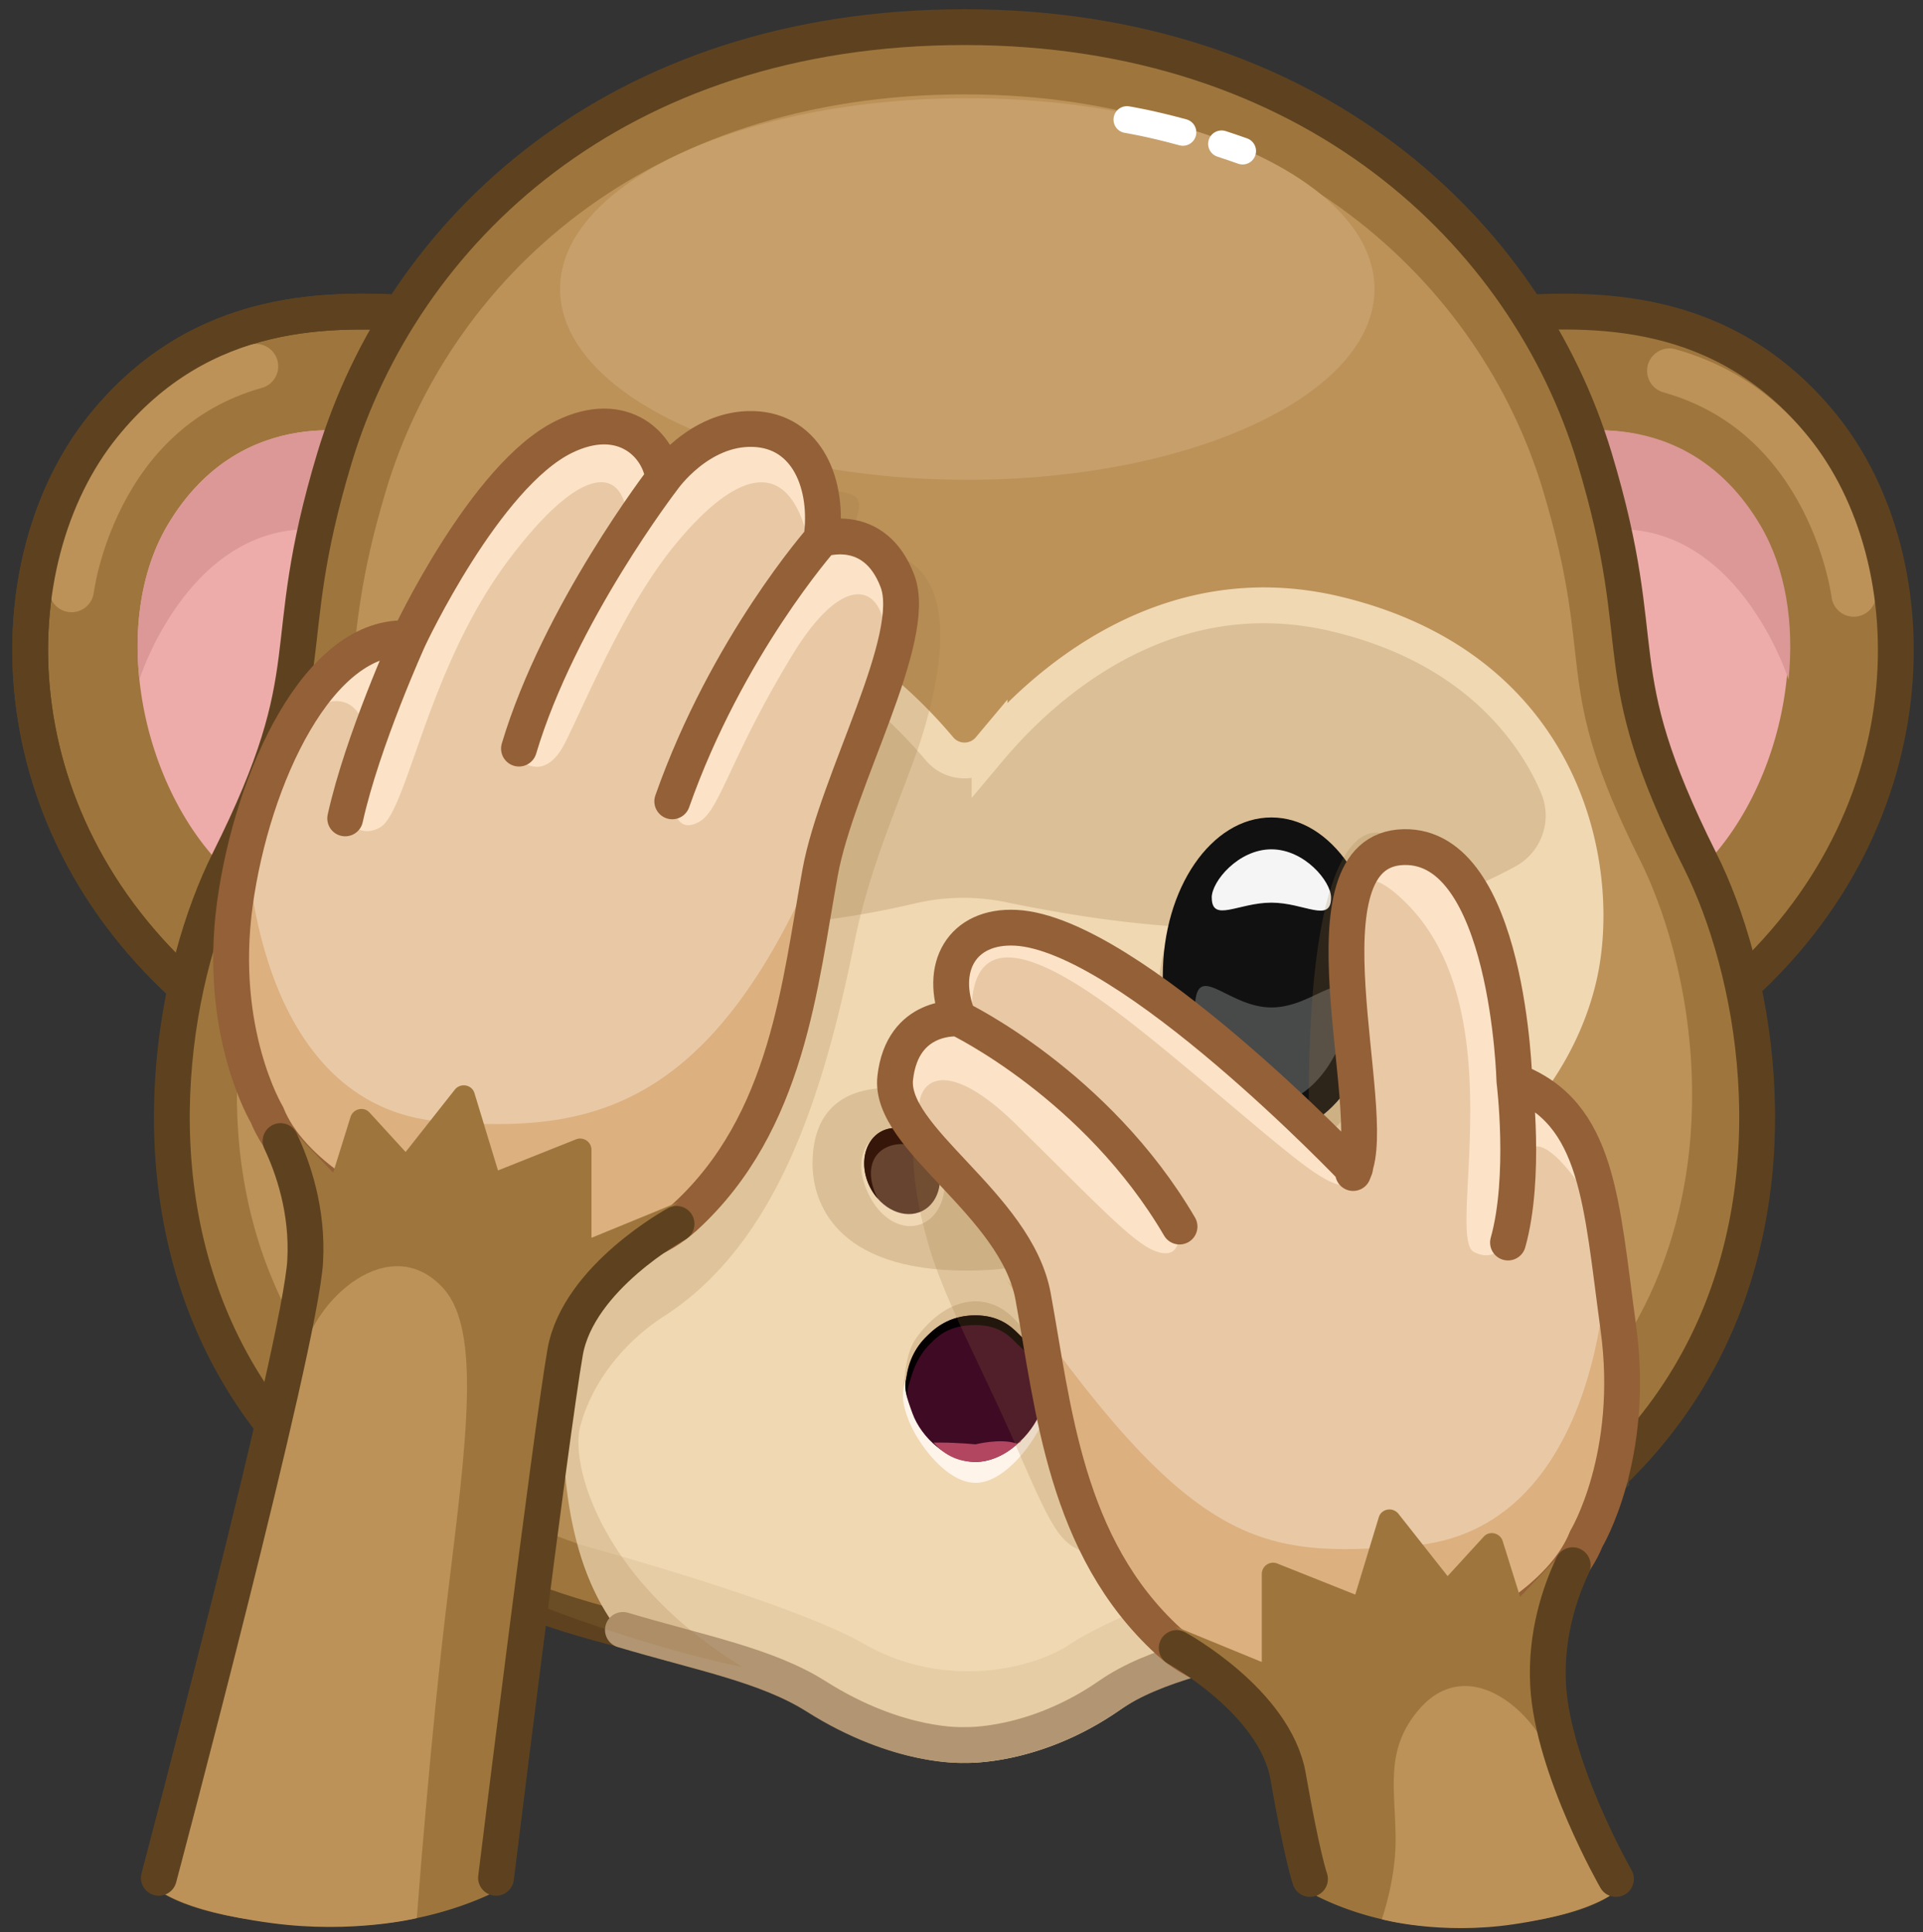 <svg viewBox="0 0 408 410" xmlns="http://www.w3.org/2000/svg"><rect x="0" y="0" width="408" height="410" fill="#333333" stroke="none"/><defs><clipPath id="a"><path d="M0 0h512v512H0z"/></clipPath></defs><g clip-path="url(#a)" transform="translate(-56.4 -53.5)"><g display="block"><path fill="#9E763D" d="M375.44 120.13c18.78-1.24 46.57-2.3 67.64 23.7 23.24 28.7 23.7 85.15-21.23 122.43-47.05 39.03-98.74-142.67-46.4-146.13z"/><path fill="#EDACAA" d="M385.81 145.93s27.65-8.08 43.67 19c13.06 22.08 5.04 59.2-15.5 75.94-24.43 19.92-45.01-96.8-28.17-94.94z"/><path stroke-linecap="round" stroke-linejoin="round" stroke="#BC9259" stroke-width="9.5" d="M449.71 179.61s-4.6-37.75-39.1-47.43" fill="none"/><path stroke-miterlimit="10" stroke="#5E421F" stroke-width="7.6" d="M375.44 120.13c18.78-1.24 46.57-2.3 67.64 23.7 23.24 28.7 23.7 85.15-21.23 122.43-47.05 39.03-98.74-142.67-46.4-146.13z" fill="none"/><path fill="#DB9897" d="M380.37 171.17c40.5-21.05 55.48 26.48 55.48 26.48l.02-.01c1.22-11.8-.57-23.55-5.99-32.7-16.02-27.1-43.66-19.01-43.66-19.01-5.27-.58-6.88 10.43-5.85 25.24z"/></g><g display="block"><path fill="#9E763D" d="M146 120.13c-18.78-1.24-46.58-2.3-67.64 23.7-23.25 28.7-23.7 85.15 21.23 122.43 47.05 39.03 98.73-142.67 46.4-146.13z"/><path stroke-miterlimit="10" stroke="#5E421F" stroke-width="7.6" d="M146 120.13c-18.78-1.24-46.58-2.3-67.64 23.7-23.25 28.7-23.7 85.15 21.23 122.43 47.05 39.03 98.73-142.67 46.4-146.13z" fill="none"/><path stroke-linecap="round" stroke-linejoin="round" stroke="#BC9259" stroke-width="9.5" d="M71.58 178.66s4.6-37.75 39.1-47.43" fill="none"/><path stroke-miterlimit="10" stroke="#5E421F" stroke-width="7.6" d="M146 120.13c-18.78-1.24-46.58-2.3-67.64 23.7-23.25 28.7-23.7 85.15 21.23 122.43 47.05 39.03 98.73-142.67 46.4-146.13z" fill="none"/><path fill="#EDACAA" d="M135.62 145.93s-27.64-8.08-43.67 19c-13.06 22.08-5.03 59.2 15.5 75.94 24.44 19.92 45.02-96.8 28.17-94.94z"/><path fill="#DB9897" d="M141.47 171.17c-40.5-21.05-55.48 26.48-55.48 26.48l-.02-.01c-1.22-11.8.57-23.55 5.99-32.7 16.02-27.1 43.66-19.01 43.66-19.01 5.27-.58 6.87 10.43 5.85 25.24z"/></g><g display="block"><path fill="#9E763D" d="M417.1 236.13c-20.9-41.8-9.83-43.71-22.38-85.4-14.44-48.01-60.3-91.47-133.68-91.47-74.18 0-119.24 43.46-133.69 91.47-12.54 41.69-1.48 43.6-22.38 85.4-22.95 45.9-32.64 171 156.07 171 188.7 0 179.01-125.1 156.07-171z"/><path fill="#BC9259" d="M404.3 235.9c-19.18-38.37-9.03-40.14-20.54-78.4-13.26-44.08-55.36-83.97-122.72-83.97-68.1 0-109.46 39.89-122.72 83.96-11.52 38.27-1.36 40.04-20.55 78.4-21.06 42.13-29.96 156.97 143.27 156.97 173.22 0 164.33-114.84 143.26-156.97z"/><path fill="#C79F6B" d="M348.02 114.82c0 22.36-38.68 40.49-86.4 40.49-47.7 0-86.39-18.13-86.39-40.49 0-22.35 38.68-40.48 86.4-40.48 47.7 0 86.39 18.13 86.39 40.48z"/><path stroke-linecap="round" stroke-linejoin="round" stroke="#FFF" stroke-width="5.7" d="M315.58 84.03c1.44.47 2.93.97 4.46 1.52m-24.54-6.67s4.62.72 11.87 2.7" fill="none"/><path stroke-miterlimit="10" stroke="#5E421F" stroke-width="7.6" d="M417.1 236.13c-20.9-41.8-9.83-43.71-22.38-85.4-14.44-48.01-60.3-91.47-133.68-91.47-74.18 0-119.24 43.46-133.69 91.47-12.54 41.69-1.48 43.6-22.38 85.4-22.95 45.9-32.64 171 156.07 171 188.7 0 179.01-125.1 156.07-171z" fill="none"/><path fill="#F0D8B3" d="M340.15 183.85c-36.86-8.94-63.12 15.82-73.8 28.54a6.93 6.93 0 01-10.62 0c-10.68-12.72-36.94-37.48-73.8-28.54-48.88 11.85-56.28 54.3-51.35 76.52 4.62 20.75 21.72 40.63 48.9 50.4a6.92 6.92 0 014.44 8c-3.3 15.05-9.88 54.48 5.5 76.76a16.79 16.79 0 0011.53 7.07c7.02.96 19.15 3.59 29.35 10.67 16.13 11.19 30.74 10.5 30.74 10.5s14.6.69 30.73-10.5c10.2-7.08 22.34-9.7 29.35-10.67a16.8 16.8 0 0011.53-7.07c15.39-22.28 8.8-61.71 5.5-76.76a6.92 6.92 0 014.45-8c27.18-9.77 44.28-29.65 48.9-50.4 4.93-22.22-2.48-64.67-51.35-76.52z"/><path fill="#DBBF97" d="M383.39 221.83c2.42 5.75.1 12.43-5.35 15.45-37.72 20.86-86.83 12.02-108.2 7.66a44.8 44.8 0 00-19.18.23c-53.32 12.5-89.2-1.04-105.33-9.36a12.24 12.24 0 01-5.41-16.3c5.2-10.42 16.32-25.62 43.58-32.63 36.73-9.45 61.54 12.8 72.23 25.5a6.92 6.92 0 0010.61 0c10.69-12.7 36.2-33.94 73.06-25.01 25.45 6.17 37.63 19.33 43.99 34.46z"/><path stroke-miterlimit="10" stroke="#F0D8B3" stroke-width="7.6" d="M340.15 183.85c-36.86-8.94-63.12 15.82-73.8 28.54a6.93 6.93 0 01-10.62 0c-10.68-12.72-36.94-37.48-73.8-28.54-48.88 11.85-56.28 54.3-51.35 76.52 4.62 20.75 21.72 40.63 48.9 50.4a6.92 6.92 0 014.44 8c-3.3 15.05-9.88 54.48 5.5 76.76a16.79 16.79 0 0011.53 7.07c7.02.96 19.15 3.59 29.35 10.67 16.13 11.19 30.74 10.5 30.74 10.5s14.6.69 30.73-10.5c10.2-7.08 22.34-10.66 29.35-11.62 4.66-.64 8.85-2.25 11.53-6.12 15.39-22.28 8.8-61.71 5.5-76.76a6.92 6.92 0 014.45-8c27.18-9.77 44.28-29.65 48.9-50.4 4.93-22.22-2.48-64.67-51.35-76.52z" fill="none"/><path fill="#9E763D" d="M343.26 381.05a59.2 59.2 0 01-7.65 17.05c-2.67 3.87-9.83 3.86-14.49 4.5-7 .96-19.15 3.6-29.35 10.67-16.12 11.2-30.74 10.5-30.74 10.5s-14.6.7-30.73-10.5c-10.2-7.08-22.33-9.7-29.34-10.67-4.66-.64-10.56-.59-13.8-4-3.64-3.83-6.8-12.67-8.3-17.51 11.7 3.24 47.2 13.39 60.9 21.25 17.03 9.77 35.76 5.37 43.74 0 7.5-5.06 36.16-17.48 59.76-21.3z" opacity=".11"/><path stroke-linecap="round" stroke-linejoin="round" stroke="#B29572" stroke-width="7.6" d="M188.56 399.36c16.35 4.87 30.54 7.48 40.99 14.1 17.67 11.19 31.49 10.31 31.49 10.31s14.6.69 30.73-10.5c9.67-6.71 23.75-9.37 41.48-13.9" fill="none"/></g><g display="block"><path fill="#DBBF97" d="M277.8 342.33c-.51-1.54-1.38-3.37-4.28-6.74-1.16-1.35-4.25-5.96-10.2-5.96-5.93 0-10.45 4.94-12.37 7.57-2.27 3.11-2.45 7.47-2.63 8.75-.24 1.65-.48 1.77.82 5.37 1.85 5.11 8.3 10.3 14.27 10.3 5.97 0 12.8-5.65 14.65-10.76 1.3-3.61.35-6.68-.26-8.53z"/><path fill="#FFF4E9" d="M278.2 343.86c-.7-1.79-1.73-1.26-5.14-4.4-1.37-1.27-3.56-4.76-9.73-4.76s-8.53 3.1-9.89 4.43c-3.36 3.28-4.11 4.71-4.7 6.47-1.13 3.36-.99 5.48.37 9.09 1.92 5.1 8.1 13.46 14.3 13.46 6.18 0 12.6-8.64 14.53-13.75 1.35-3.6 1.61-7.08.25-10.54z"/><path fill="#3F0A24" d="M278.2 343.86c-.52-2.33-1.83-3.74-5.12-6.75-1.33-1.21-3.8-4.5-9.75-4.5-5.94 0-9.02 3.21-10.34 4.48-3.24 3.14-3.77 6.66-4.25 8.51-.66 2.52-.05 4.21 1.26 7.82 1.85 5.1 7.44 10.29 13.41 10.29s11.94-5.65 13.8-10.76c1.3-3.6 1.68-5.93.98-9.09z"/><path fill="#B24660" d="M272.94 359.16c-2.57 2.9-6.3 4.55-9.53 4.55-3.32 0-6.32-1.08-8.93-4.1h1.67c3.34 0 7.23.37 7.23.37s5.23-1.3 8.48-.23c.7.23 1.43-.59 1.08-.59z"/><path fill="#040001" d="M278.23 349.74c.2-1.33-.26-2.09-.58-3.56-.5-2.3-1.95-4.34-5.15-7.23-1.3-1.17-3.4-4.28-9.17-4.28s-8.11 2.57-9.4 3.8c-3.15 3.03-4.03 6.65-4.62 8.62a6.63 6.63 0 00-.34 3.12c-.62-2.32-.55-2.7-.23-4.6a14.36 14.36 0 014.26-8.52c1.3-1.27 4.4-4.48 10.33-4.48 5.94 0 8.42 3.29 9.75 4.5 3.3 3 4.6 4.43 5.11 6.75.49 2.2.66 3.57.04 5.88z"/></g><g display="block"><path fill="#DBBF97" d="M278.74 284.36c-3.45-.1-8.59 1.53-11.48 2.81-3 1.33-8.38 1.33-11.37 0-2.9-1.28-8.04-2.9-11.49-2.81-10.72.27-15.7 6.39-15.6 16.33.08 7.5 4.43 22.43 32.77 22.43 28.06 0 32.34-14.68 32.77-22.43.54-9.93-4.88-16.06-15.6-16.33z"/><path fill="#F0D8B4" d="M255.74 300.64c2.39 4.67.47 10.42-3.28 12.33-3.75 1.91-8.35-.17-11.02-4.68-4.01-6.78-2.32-12.19 1.43-14.1 3.75-1.92 9.14-.87 12.87 6.45z"/><path fill="#674430" d="M254.59 298.52c2.38 4.67 1.28 10-2.47 11.92-3.76 1.91-8.73-.32-11.11-4.99-2.38-4.67-1.28-10 2.47-11.92 3.76-1.91 8.73.32 11.11 4.99z"/><path fill="#361609" d="M254.59 298.52c.44.87.77 1.78.98 2.67-2.4-4.6-7.68-5.96-11.24-4.14-3.55 1.81-4.06 6.14-1.7 10.79a11.7 11.7 0 01-1.62-2.39c-2.39-4.67-1.28-10 2.47-11.92 3.75-1.91 8.72.32 11.1 4.99z"/><path fill="#F0D8B4" d="M267.5 300.64c-2.38 4.67-.46 10.42 3.29 12.33 3.75 1.91 8.35-.17 11.02-4.68 4.01-6.78 2.32-12.19-1.43-14.1-3.75-1.92-9.14-.87-12.87 6.45z"/><path fill="#674430" d="M268.66 298.52c-2.38 4.67-1.28 10 2.47 11.92 3.76 1.91 8.73-.32 11.11-4.99 2.38-4.67 1.28-10-2.47-11.92-3.76-1.91-8.73.32-11.11 4.99z"/><path fill="#361609" d="M268.66 298.52c-.44.87-.77 1.78-.97 2.67 2.39-4.6 7.67-5.96 11.23-4.14 3.56 1.81 4.06 6.14 1.7 10.79.62-.7 1.17-1.5 1.62-2.39 2.39-4.67 1.28-10-2.47-11.92-3.75-1.91-8.72.32-11.1 4.99z"/></g><g display="block"><path fill="#DBBF97" d="M302.15 265.33c0 18.54 11.28 33.57 24 33.57s24-15.03 24-33.57-11.28-33.57-24-33.57-24 15.03-24 33.57z"/><path fill="#111" d="M303.11 260.53c0 18.54 10.32 33.57 23.04 33.57 12.72 0 23.04-15.03 23.04-33.57s-10.32-33.57-23.04-33.57c-12.72 0-23.04 15.03-23.04 33.57z"/><path fill="#F5F5F5" d="M313.5 243.96c0 5.41 5.66 1.08 12.65 1.08s12.66 4.45 12.66-1.08c0-3.45-5.67-10.24-12.66-10.24s-12.66 6.79-12.66 10.24z"/><path fill="#484949" d="M309.92 267.9c0 6.72 6.74 19.7 16.23 19.7s16.23-12.98 16.23-19.7c0-10.8-6.74-.62-16.23-.62s-16.23-10.66-16.23.62z"/></g><path fill="#9E763D" d="M252.65 207.65c-3.37 11.75-11.28 27.6-14.88 45.4-6.53 32.21-16.17 63.87-40.25 79.6-7.34 4.66-15.15 12.8-18.03 23.6-2.08 7.82 4.13 32.41 34.44 50.98-32.94-6.74-81.46-27.36-95.98-39.64 5.1-21.33 8.28-29.04 9.1-35.45 1.46-11.31-1.25-21.18-3.6-27.18a26.9 26.9 0 01-2.84-6.11s-9.74-19.11-3.73-47.5c5.86-27.72 23.07-59.13 43-56.29 0 0 19.55-35.07 37.81-42.43 13.72-5.53 21.27 3.63 21.44 10.93 0 0-1.06-7.56 11-6.32 12.07 1.25 8.6 1.88 6 13.85 0 0 29.32-8.16 16.52 36.56zm.76 110c3.36 11.75 11.7 26.73 18.88 43.4 12.71 29.45 8.17 15.37 32.25 31.1 7.34 4.66 16.15-9.2 19.03 1.6 2.08 7.82 12.87-4.09-17.45 14.48 32.95-6.74 81.47-27.36 95.99-39.64-5.1-21.33-29.28 10.96-30.1 4.55-1.46-11.31 1.25-21.18 3.6-27.18 1.22-2 2.2-4.04 2.84-6.11 0 0 16.74 49.89 10.73 21.5-5.86-27.72-19.07-133.63-39-130.79 0 0-18.68-10.06-15.81 73.57.5 14.79-11.27-.87-11.44 6.43 0 0-34.94-44.56-47-43.32-12.07 1.25-8.6 1.88-6.01 13.85 0 0-29.31-8.16-16.51 36.56z" opacity=".2" display="block"/><g display="block"><path fill="#E9C9A5" d="M392.97 380.02s10.53-17.45 6.79-44.76c-3.66-26.66-4.14-45.63-22.05-52.37 0 0 7.44-48.98-23.46-49.64-23.25-.5-3.5 57.5-10.63 68.47 0 0-48.73-49.47-71.68-51.35-11.48-.95-16.57 8.5-12.15 19.26 0 0-11.9-1.09-13.45 12.58-1.47 12.93 25.65 26.73 29.25 46.39 4.33 23.66 6.8 53.11 28.68 73.14 21.89 20.03 79 2.63 88.7-21.72z"/><path fill="#FCE3C7" d="M252.12 298.2a9.67 9.67 0 00-.09-4.87c-2.92-9.44 3.25-17.68 20.04-1.16 17.87 17.6 25.01 25.34 29.77 26.92 6.26 2.09 4.45-6.01 4.45-6.01-4.84-10.33-21.73-22.07-30.97-31.09-9.25-9.02-12.76-14.74-12.76-14.74.54-17.78 15.94-10.15 30.84 1 13.46 10.06 33.56 28.3 41.38 33.67 8.66 5.96 7.7 1.46 9.4 0a6.28 6.28 0 002.06-3.1c-2.5 3.88-3.12 4.38-3.12 4.38 9.88-16.45-11.15-80.7 11.63-58.08 23.05 22.88 8.42 70.96 14.36 74.03 5.22 2.7 7.3-3.12 7.3-3.12l2.36-14.68c3.46-15.09 17.76 11.69 18.24 12.16-6.42-11.25-9.9-27.06-19.02-30.5 0 0 7.65-49.27-23.25-49.93-23.24-.5-3.74 56.42-10.9 68.85 0 0-48.56-50.07-71.6-51.66-11.5-.8-16.57 8.52-12.15 19.3 0 0-11.89-1.1-13.45 12.56-.5 4.3 1.84 9.87 5.48 16.08z"/><path fill="#DCB07F" d="M269.46 324.4c3.17 4.77 5.29-.42 6.13 4.2 4.33 23.67 6.8 53.1 28.68 73.14 21.88 20.03 79 2.63 88.7-21.72 0 0 10.53-17.45 6.79-44.76-.59-4.28-1.44-8.67-2.56-13.02 0 0-.98 56.18-41.51 59.29-31.83 2.44-46.27 1.37-86.23-57.12z"/><path stroke-linecap="round" stroke-linejoin="round" stroke="#946037" stroke-width="7.6" d="M392.97 380.02s10.53-17.45 6.79-44.76c-3.66-26.66-4.14-45.63-22.05-52.37 0 0-1.27-50.14-23.46-49.64-23.25.52-5 56.25-10.63 68.47 0 0-47.63-50.1-71.68-51.35-11.5-.6-16.57 8.5-12.15 19.26 0 0-11.9-1.09-13.45 12.58-1.47 12.93 25.65 26.73 29.25 46.39 4.33 23.66 6.8 53.11 28.68 73.14 21.89 20.03 79 2.63 88.7-21.72zm-49.35-78.3s.78-1.46-.13.69m34.22-19.52s2.54 20.36-1.36 34.27M259.8 269.63s29.23 14.03 46.86 44.14" fill="none"/><path fill="#9E763D" d="M400.12 454.11s-14.26-25.26-15.27-43.01c-1-17.76 2.97-28.09 2.97-28.09l-8.9 9.33-3.69-11.82c-.53-1.72-2.79-2.32-4.03-.95l-7.66 8.37-10.45-13.24c-1.2-1.48-3.62-1.07-4.16.77l-4.99 16.39-16.56-6.6a2.4 2.4 0 00-3.27 2.2v18.7l-18.52-7.6s20.78 14.56 24.1 31.83c3.33 17.28 4.65 24.67 4.65 24.67s12.28 7.34 29.25 7.3c29.58-.06 36.53-8.25 36.53-8.25z"/><path fill="#BC9259" d="M349.58 460.76s12.23 3.38 27.91 1.07c18.54-2.73 22.63-7.72 22.63-7.72s-2.5-3.98-12.24-25.14l-.4 3.3c-2.61-13.9-18.67-28.88-29.83-16.24-7.84 8.91-5.03 17.72-5.14 28.38-.09 8.35-2.93 16.35-2.93 16.35z"/><path stroke-linecap="round" stroke-linejoin="round" stroke="#5E421F" stroke-width="7.6" d="M399.26 452.21s-13.4-23.36-14.4-41.11c-.6-10.8 2.6-19.95 5.22-25.47m-84.02 17.57s20.84 11.34 23.63 27.2c3.03 17.33 4.65 21.81 4.65 21.81" fill="none"/></g><g display="block"><path fill="#E9C9A5" d="M113.03 290.02s-10.53-17.45-6.79-44.76c3.66-26.66 17.81-57.6 36.9-56.28 0 0 16.13-34.55 32.91-42.78 12.63-6.2 20.4 1.97 21.06 8.88 0 0 7.57-10.9 19.1-10.55 11.51.35 16.12 11.87 14.47 23.39 0 0 11.26-3.98 16.13 8.88 4.6 12.18-12.8 42.14-16.4 61.8-4.33 23.66-6.8 53.11-28.68 73.14-21.89 20.03-79 2.63-88.7-21.72z"/><path fill="#FCE3C7" d="M245.14 193.73a9.73 9.73 0 01-1.11-4.75c.5-9.87-7.5-16.34-19.7 3.8-13.01 21.46-15.18 32.6-19.55 35.07-5.75 3.24-5.52-5.05-5.52-5.05 2.78-11.07 12.67-28.07 19.4-39.09 6.75-11 8.76-17.42 8.76-17.42-4.9-17.1-16.45-11.2-28.16 3.26-10.57 13.06-18.74 33.22-23.04 41.68-4.29 8.48-9.72 3.76-10.02 2.78-.31-.98.62-3.65.62-3.65 4.04-14.38 22.65-47.5 22.65-47.5-1.3-10.74-10.28-10.43-25.27 9.61-17.4 23.26-21.37 53.61-27.3 56.68-5.23 2.7-7.3-3.12-7.3-3.12l4.88-16.18c-3.46-15.09-15.76-3.06-16.24-2.59 6.42-11.25 14.86-18.95 24.59-18.28 0 0 16.13-34.56 32.9-42.78 12.63-6.19 20.42 1.97 21.08 8.89 0 0 7.56-10.92 19.08-10.57 11.52.37 16.13 11.88 14.48 23.4 0 0 11.26-3.98 16.13 8.89 1.53 4.03.64 10-1.36 16.92z"/><path fill="#DCB07F" d="M234.77 223.4c-1.9 5.39-3.52 10.58-4.36 15.2-4.33 23.67-6.8 53.1-28.68 73.14-21.88 20.03-79 2.63-88.7-21.72 0 0-10.53-17.45-6.79-44.76.59-4.28 1.44-8.67 2.56-13.02 0 0 .98 56.18 41.51 59.29 31.83 2.44 60.1-1.63 84.46-68.14z"/><path stroke-linecap="round" stroke-linejoin="round" stroke="#946037" stroke-width="7.6" d="M113.03 290.02s-10.53-17.45-6.79-44.76c3.66-26.66 17.81-57.6 36.9-56.28 0 0 16.13-34.55 32.91-42.78 12.63-6.2 20.4 1.97 21.06 8.88 0 0 7.57-10.9 19.1-10.55 11.51.35 16.12 11.87 14.47 23.39 0 0 11.26-3.98 16.13 8.88 4.6 12.18-12.8 42.14-16.4 61.8-4.33 23.66-6.8 53.11-28.68 73.14-21.89 20.03-79 2.63-88.7-21.72zm84.08-134.94s-22.05 28.64-30.6 57.27m-23.37-23.37s-9.87 21.72-13.5 38.18m101.04-59.24s-20.07 22.7-31.65 55.62" fill="none"/><path fill="#9E763D" d="M89.14 453.86s31-115 32-132.76c1.02-17.76-2.96-28.09-2.96-28.09l8.9 9.33 3.69-11.82c.53-1.72 2.79-2.32 4.03-.95l7.66 8.37 10.45-13.24c1.2-1.48 3.62-1.07 4.16.77l4.99 16.39 16.56-6.6a2.4 2.4 0 013.27 2.2v18.7l18.52-7.6s-20.78 14.56-24.1 31.83c-3.33 17.28-14.67 114.42-14.67 114.42s-13.54 7.36-32.24 7.3c-32.6-.06-40.26-8.25-40.26-8.25z"/><path fill="#BC9259" d="M144.84 460.51s-13.48 3.38-30.76 1.07c-20.42-2.73-24.94-7.72-24.94-7.72s21.08-77.66 28.98-114.9l1.9 3.8c2.61-13.88 19.41-28.37 30.58-15.72 7.83 8.9 4.8 32.12.89 64.12-3.8 30.7-6.65 69.35-6.65 69.35z"/><path stroke-linecap="round" stroke-linejoin="round" stroke="#5E421F" stroke-width="7.6" d="M90.1 451.96s30.04-113.1 31.05-130.86c.6-10.8-2.62-19.95-5.23-25.47m84.02 17.57s-20.84 11.34-23.63 27.2c-3.03 17.33-14.67 111.56-14.67 111.56" fill="none"/></g></g></svg>
